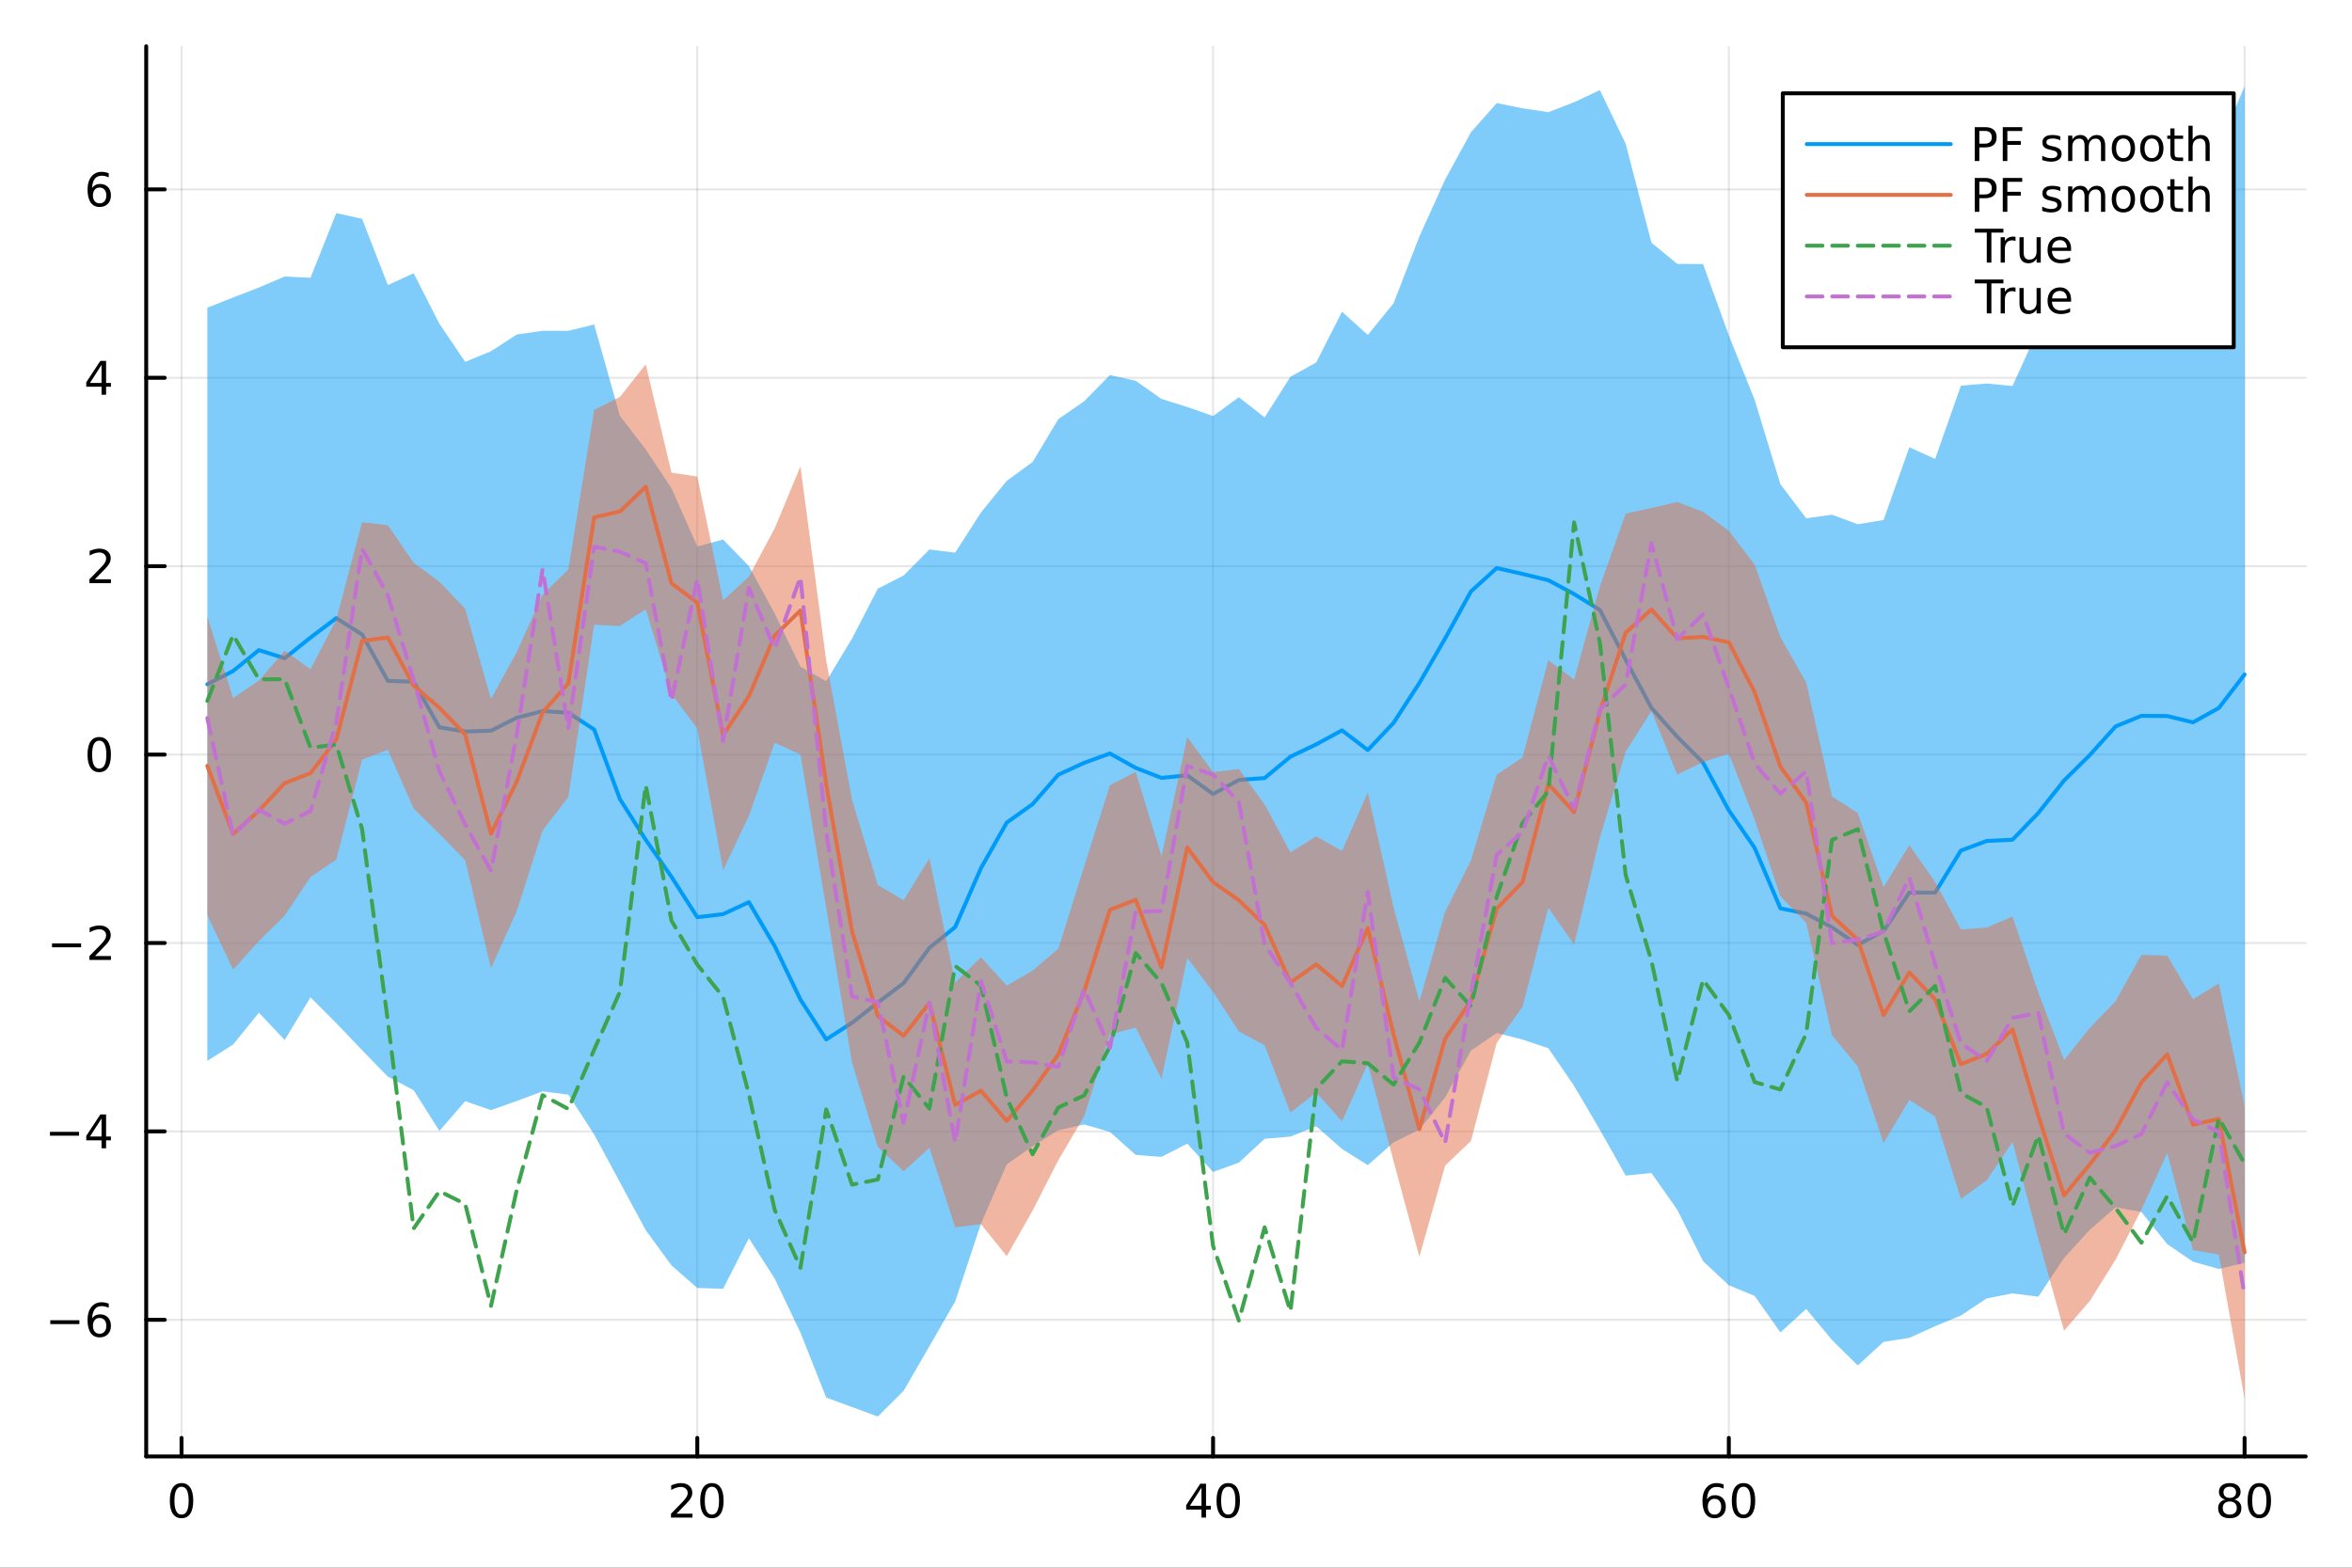 <?xml version="1.0" encoding="utf-8"?>
<svg xmlns="http://www.w3.org/2000/svg" xmlns:xlink="http://www.w3.org/1999/xlink" width="600" height="400" viewBox="0 0 2400 1600">
<rect x="0" y="0" width="2400" height="1600" fill="#333333" stroke="none"/>
<defs>
  <clipPath id="clip280">
    <rect x="0" y="0" width="2400" height="1600"/>
  </clipPath>
</defs>
<path clip-path="url(#clip280)" d="M0 1600 L2400 1600 L2400 0 L0 0  Z" fill="#ffffff" fill-rule="evenodd" fill-opacity="1"/>
<defs>
  <clipPath id="clip281">
    <rect x="480" y="0" width="1681" height="1600"/>
  </clipPath>
</defs>
<path clip-path="url(#clip280)" d="M149.191 1486.45 L2352.76 1486.45 L2352.76 47.244 L149.191 47.244  Z" fill="#ffffff" fill-rule="evenodd" fill-opacity="1"/>
<defs>
  <clipPath id="clip282">
    <rect x="149" y="47" width="2205" height="1440"/>
  </clipPath>
</defs>
<polyline clip-path="url(#clip282)" style="stroke:#000000; stroke-linecap:round; stroke-linejoin:round; stroke-width:2; stroke-opacity:0.1; fill:none" points="185.242,1486.45 185.242,47.244 "/>
<polyline clip-path="url(#clip282)" style="stroke:#000000; stroke-linecap:round; stroke-linejoin:round; stroke-width:2; stroke-opacity:0.1; fill:none" points="711.529,1486.45 711.529,47.244 "/>
<polyline clip-path="url(#clip282)" style="stroke:#000000; stroke-linecap:round; stroke-linejoin:round; stroke-width:2; stroke-opacity:0.1; fill:none" points="1237.82,1486.45 1237.82,47.244 "/>
<polyline clip-path="url(#clip282)" style="stroke:#000000; stroke-linecap:round; stroke-linejoin:round; stroke-width:2; stroke-opacity:0.1; fill:none" points="1764.1,1486.45 1764.1,47.244 "/>
<polyline clip-path="url(#clip282)" style="stroke:#000000; stroke-linecap:round; stroke-linejoin:round; stroke-width:2; stroke-opacity:0.1; fill:none" points="2290.39,1486.45 2290.39,47.244 "/>
<polyline clip-path="url(#clip280)" style="stroke:#000000; stroke-linecap:round; stroke-linejoin:round; stroke-width:4; stroke-opacity:1; fill:none" points="149.191,1486.45 2352.76,1486.45 "/>
<polyline clip-path="url(#clip280)" style="stroke:#000000; stroke-linecap:round; stroke-linejoin:round; stroke-width:4; stroke-opacity:1; fill:none" points="185.242,1486.45 185.242,1467.55 "/>
<polyline clip-path="url(#clip280)" style="stroke:#000000; stroke-linecap:round; stroke-linejoin:round; stroke-width:4; stroke-opacity:1; fill:none" points="711.529,1486.45 711.529,1467.55 "/>
<polyline clip-path="url(#clip280)" style="stroke:#000000; stroke-linecap:round; stroke-linejoin:round; stroke-width:4; stroke-opacity:1; fill:none" points="1237.82,1486.45 1237.82,1467.55 "/>
<polyline clip-path="url(#clip280)" style="stroke:#000000; stroke-linecap:round; stroke-linejoin:round; stroke-width:4; stroke-opacity:1; fill:none" points="1764.1,1486.45 1764.1,1467.55 "/>
<polyline clip-path="url(#clip280)" style="stroke:#000000; stroke-linecap:round; stroke-linejoin:round; stroke-width:4; stroke-opacity:1; fill:none" points="2290.39,1486.45 2290.39,1467.55 "/>
<path clip-path="url(#clip280)" d="M185.242 1517.37 Q181.63 1517.37 179.802 1520.93 Q177.996 1524.47 177.996 1531.6 Q177.996 1538.71 179.802 1542.27 Q181.63 1545.82 185.242 1545.82 Q188.876 1545.82 190.681 1542.27 Q192.51 1538.71 192.51 1531.6 Q192.51 1524.47 190.681 1520.93 Q188.876 1517.37 185.242 1517.37 M185.242 1513.66 Q191.052 1513.66 194.107 1518.27 Q197.186 1522.85 197.186 1531.6 Q197.186 1540.33 194.107 1544.94 Q191.052 1549.52 185.242 1549.52 Q179.431 1549.52 176.353 1544.94 Q173.297 1540.33 173.297 1531.6 Q173.297 1522.85 176.353 1518.27 Q179.431 1513.66 185.242 1513.66 Z" fill="#000000" fill-rule="nonzero" fill-opacity="1" /><path clip-path="url(#clip280)" d="M690.302 1544.91 L706.621 1544.91 L706.621 1548.85 L684.677 1548.85 L684.677 1544.91 Q687.339 1542.16 691.922 1537.53 Q696.529 1532.88 697.71 1531.53 Q699.955 1529.01 700.834 1527.27 Q701.737 1525.51 701.737 1523.82 Q701.737 1521.07 699.793 1519.33 Q697.872 1517.6 694.77 1517.6 Q692.571 1517.6 690.117 1518.36 Q687.686 1519.13 684.909 1520.68 L684.909 1515.95 Q687.733 1514.82 690.186 1514.24 Q692.64 1513.66 694.677 1513.66 Q700.047 1513.66 703.242 1516.35 Q706.436 1519.03 706.436 1523.52 Q706.436 1525.65 705.626 1527.57 Q704.839 1529.47 702.733 1532.07 Q702.154 1532.74 699.052 1535.95 Q695.95 1539.15 690.302 1544.91 Z" fill="#000000" fill-rule="nonzero" fill-opacity="1" /><path clip-path="url(#clip280)" d="M726.436 1517.37 Q722.825 1517.37 720.996 1520.93 Q719.191 1524.47 719.191 1531.6 Q719.191 1538.71 720.996 1542.27 Q722.825 1545.82 726.436 1545.82 Q730.07 1545.82 731.876 1542.27 Q733.705 1538.71 733.705 1531.6 Q733.705 1524.47 731.876 1520.93 Q730.07 1517.37 726.436 1517.37 M726.436 1513.66 Q732.246 1513.66 735.302 1518.27 Q738.381 1522.85 738.381 1531.6 Q738.381 1540.33 735.302 1544.94 Q732.246 1549.52 726.436 1549.52 Q720.626 1549.52 717.547 1544.94 Q714.492 1540.33 714.492 1531.6 Q714.492 1522.85 717.547 1518.27 Q720.626 1513.66 726.436 1513.66 Z" fill="#000000" fill-rule="nonzero" fill-opacity="1" /><path clip-path="url(#clip280)" d="M1225.99 1518.36 L1214.18 1536.81 L1225.99 1536.81 L1225.99 1518.36 M1224.76 1514.29 L1230.64 1514.29 L1230.64 1536.81 L1235.57 1536.81 L1235.57 1540.7 L1230.64 1540.7 L1230.64 1548.85 L1225.99 1548.85 L1225.99 1540.7 L1210.39 1540.7 L1210.39 1536.19 L1224.76 1514.29 Z" fill="#000000" fill-rule="nonzero" fill-opacity="1" /><path clip-path="url(#clip280)" d="M1253.3 1517.37 Q1249.69 1517.37 1247.86 1520.93 Q1246.06 1524.47 1246.06 1531.6 Q1246.06 1538.71 1247.86 1542.27 Q1249.69 1545.82 1253.3 1545.82 Q1256.94 1545.82 1258.74 1542.27 Q1260.57 1538.71 1260.57 1531.6 Q1260.57 1524.47 1258.74 1520.93 Q1256.94 1517.37 1253.3 1517.37 M1253.3 1513.66 Q1259.11 1513.66 1262.17 1518.27 Q1265.25 1522.85 1265.25 1531.6 Q1265.25 1540.33 1262.17 1544.94 Q1259.11 1549.52 1253.3 1549.52 Q1247.49 1549.52 1244.41 1544.94 Q1241.36 1540.33 1241.36 1531.6 Q1241.36 1522.85 1244.41 1518.27 Q1247.49 1513.66 1253.3 1513.66 Z" fill="#000000" fill-rule="nonzero" fill-opacity="1" /><path clip-path="url(#clip280)" d="M1749.51 1529.7 Q1746.36 1529.7 1744.51 1531.86 Q1742.68 1534.01 1742.68 1537.76 Q1742.68 1541.49 1744.51 1543.66 Q1746.36 1545.82 1749.51 1545.82 Q1752.66 1545.82 1754.49 1543.66 Q1756.34 1541.49 1756.34 1537.76 Q1756.34 1534.01 1754.49 1531.86 Q1752.66 1529.7 1749.51 1529.7 M1758.79 1515.05 L1758.79 1519.31 Q1757.03 1518.48 1755.23 1518.04 Q1753.44 1517.6 1751.68 1517.6 Q1747.06 1517.6 1744.6 1520.72 Q1742.17 1523.85 1741.82 1530.17 Q1743.19 1528.15 1745.25 1527.09 Q1747.31 1526 1749.79 1526 Q1754.99 1526 1758 1529.17 Q1761.04 1532.32 1761.04 1537.76 Q1761.04 1543.08 1757.89 1546.3 Q1754.74 1549.52 1749.51 1549.52 Q1743.51 1549.52 1740.34 1544.94 Q1737.17 1540.33 1737.17 1531.6 Q1737.17 1523.41 1741.06 1518.55 Q1744.95 1513.66 1751.5 1513.66 Q1753.26 1513.66 1755.04 1514.01 Q1756.85 1514.36 1758.79 1515.05 Z" fill="#000000" fill-rule="nonzero" fill-opacity="1" /><path clip-path="url(#clip280)" d="M1779.09 1517.37 Q1775.48 1517.37 1773.65 1520.93 Q1771.85 1524.47 1771.85 1531.6 Q1771.85 1538.71 1773.65 1542.27 Q1775.48 1545.82 1779.09 1545.82 Q1782.73 1545.82 1784.53 1542.27 Q1786.36 1538.71 1786.36 1531.6 Q1786.36 1524.47 1784.53 1520.93 Q1782.73 1517.37 1779.09 1517.37 M1779.09 1513.66 Q1784.9 1513.66 1787.96 1518.27 Q1791.04 1522.85 1791.04 1531.6 Q1791.04 1540.33 1787.96 1544.94 Q1784.9 1549.52 1779.09 1549.52 Q1773.28 1549.52 1770.2 1544.94 Q1767.15 1540.33 1767.15 1531.6 Q1767.15 1522.85 1770.2 1518.27 Q1773.28 1513.66 1779.09 1513.66 Z" fill="#000000" fill-rule="nonzero" fill-opacity="1" /><path clip-path="url(#clip280)" d="M2275.26 1532.44 Q2271.93 1532.44 2270.01 1534.22 Q2268.11 1536 2268.11 1539.13 Q2268.11 1542.25 2270.01 1544.03 Q2271.93 1545.82 2275.26 1545.82 Q2278.6 1545.82 2280.52 1544.03 Q2282.44 1542.23 2282.44 1539.13 Q2282.44 1536 2280.52 1534.22 Q2278.62 1532.44 2275.26 1532.44 M2270.59 1530.45 Q2267.58 1529.7 2265.89 1527.64 Q2264.22 1525.58 2264.22 1522.62 Q2264.22 1518.48 2267.16 1516.07 Q2270.12 1513.66 2275.26 1513.66 Q2280.43 1513.66 2283.37 1516.07 Q2286.31 1518.48 2286.31 1522.62 Q2286.31 1525.58 2284.62 1527.64 Q2282.95 1529.7 2279.96 1530.45 Q2283.34 1531.23 2285.22 1533.52 Q2287.12 1535.82 2287.12 1539.13 Q2287.12 1544.15 2284.04 1546.83 Q2280.98 1549.52 2275.26 1549.52 Q2269.55 1549.52 2266.47 1546.83 Q2263.41 1544.15 2263.41 1539.13 Q2263.41 1535.82 2265.31 1533.52 Q2267.21 1531.23 2270.59 1530.45 M2268.87 1523.06 Q2268.87 1525.75 2270.54 1527.25 Q2272.23 1528.76 2275.26 1528.76 Q2278.27 1528.76 2279.96 1527.25 Q2281.68 1525.75 2281.68 1523.06 Q2281.68 1520.38 2279.96 1518.87 Q2278.27 1517.37 2275.26 1517.37 Q2272.23 1517.37 2270.54 1518.87 Q2268.87 1520.38 2268.87 1523.06 Z" fill="#000000" fill-rule="nonzero" fill-opacity="1" /><path clip-path="url(#clip280)" d="M2305.43 1517.37 Q2301.81 1517.37 2299.99 1520.93 Q2298.18 1524.47 2298.18 1531.6 Q2298.18 1538.71 2299.99 1542.27 Q2301.81 1545.82 2305.43 1545.82 Q2309.06 1545.82 2310.87 1542.27 Q2312.69 1538.71 2312.69 1531.6 Q2312.69 1524.47 2310.87 1520.93 Q2309.06 1517.37 2305.43 1517.37 M2305.43 1513.66 Q2311.24 1513.66 2314.29 1518.27 Q2317.37 1522.85 2317.37 1531.6 Q2317.37 1540.33 2314.29 1544.94 Q2311.24 1549.52 2305.43 1549.52 Q2299.62 1549.52 2296.54 1544.94 Q2293.48 1540.33 2293.48 1531.6 Q2293.48 1522.85 2296.54 1518.27 Q2299.62 1513.66 2305.43 1513.66 Z" fill="#000000" fill-rule="nonzero" fill-opacity="1" /><polyline clip-path="url(#clip282)" style="stroke:#000000; stroke-linecap:round; stroke-linejoin:round; stroke-width:2; stroke-opacity:0.1; fill:none" points="149.191,1347 2352.76,1347 "/>
<polyline clip-path="url(#clip282)" style="stroke:#000000; stroke-linecap:round; stroke-linejoin:round; stroke-width:2; stroke-opacity:0.1; fill:none" points="149.191,1154.71 2352.76,1154.71 "/>
<polyline clip-path="url(#clip282)" style="stroke:#000000; stroke-linecap:round; stroke-linejoin:round; stroke-width:2; stroke-opacity:0.1; fill:none" points="149.191,962.428 2352.76,962.428 "/>
<polyline clip-path="url(#clip282)" style="stroke:#000000; stroke-linecap:round; stroke-linejoin:round; stroke-width:2; stroke-opacity:0.1; fill:none" points="149.191,770.143 2352.76,770.143 "/>
<polyline clip-path="url(#clip282)" style="stroke:#000000; stroke-linecap:round; stroke-linejoin:round; stroke-width:2; stroke-opacity:0.1; fill:none" points="149.191,577.859 2352.76,577.859 "/>
<polyline clip-path="url(#clip282)" style="stroke:#000000; stroke-linecap:round; stroke-linejoin:round; stroke-width:2; stroke-opacity:0.1; fill:none" points="149.191,385.574 2352.76,385.574 "/>
<polyline clip-path="url(#clip282)" style="stroke:#000000; stroke-linecap:round; stroke-linejoin:round; stroke-width:2; stroke-opacity:0.1; fill:none" points="149.191,193.289 2352.76,193.289 "/>
<polyline clip-path="url(#clip280)" style="stroke:#000000; stroke-linecap:round; stroke-linejoin:round; stroke-width:4; stroke-opacity:1; fill:none" points="149.191,1486.45 149.191,47.244 "/>
<polyline clip-path="url(#clip280)" style="stroke:#000000; stroke-linecap:round; stroke-linejoin:round; stroke-width:4; stroke-opacity:1; fill:none" points="149.191,1347 168.089,1347 "/>
<polyline clip-path="url(#clip280)" style="stroke:#000000; stroke-linecap:round; stroke-linejoin:round; stroke-width:4; stroke-opacity:1; fill:none" points="149.191,1154.71 168.089,1154.71 "/>
<polyline clip-path="url(#clip280)" style="stroke:#000000; stroke-linecap:round; stroke-linejoin:round; stroke-width:4; stroke-opacity:1; fill:none" points="149.191,962.428 168.089,962.428 "/>
<polyline clip-path="url(#clip280)" style="stroke:#000000; stroke-linecap:round; stroke-linejoin:round; stroke-width:4; stroke-opacity:1; fill:none" points="149.191,770.143 168.089,770.143 "/>
<polyline clip-path="url(#clip280)" style="stroke:#000000; stroke-linecap:round; stroke-linejoin:round; stroke-width:4; stroke-opacity:1; fill:none" points="149.191,577.859 168.089,577.859 "/>
<polyline clip-path="url(#clip280)" style="stroke:#000000; stroke-linecap:round; stroke-linejoin:round; stroke-width:4; stroke-opacity:1; fill:none" points="149.191,385.574 168.089,385.574 "/>
<polyline clip-path="url(#clip280)" style="stroke:#000000; stroke-linecap:round; stroke-linejoin:round; stroke-width:4; stroke-opacity:1; fill:none" points="149.191,193.289 168.089,193.289 "/>
<path clip-path="url(#clip280)" d="M51.316 1347.45 L80.992 1347.45 L80.992 1351.38 L51.316 1351.38 L51.316 1347.45 Z" fill="#000000" fill-rule="nonzero" fill-opacity="1" /><path clip-path="url(#clip280)" d="M101.663 1345.13 Q98.515 1345.13 96.663 1347.29 Q94.835 1349.44 94.835 1353.19 Q94.835 1356.92 96.663 1359.09 Q98.515 1361.25 101.663 1361.25 Q104.811 1361.25 106.64 1359.09 Q108.492 1356.92 108.492 1353.19 Q108.492 1349.44 106.64 1347.29 Q104.811 1345.13 101.663 1345.13 M110.946 1330.48 L110.946 1334.74 Q109.186 1333.91 107.381 1333.47 Q105.598 1333.03 103.839 1333.03 Q99.21 1333.03 96.756 1336.15 Q94.325 1339.28 93.978 1345.6 Q95.344 1343.58 97.404 1342.52 Q99.464 1341.43 101.941 1341.43 Q107.149 1341.43 110.158 1344.6 Q113.191 1347.75 113.191 1353.19 Q113.191 1358.51 110.043 1361.73 Q106.895 1364.95 101.663 1364.95 Q95.668 1364.95 92.496 1360.37 Q89.325 1355.76 89.325 1347.03 Q89.325 1338.84 93.214 1333.98 Q97.103 1329.09 103.654 1329.09 Q105.413 1329.09 107.196 1329.44 Q109.001 1329.79 110.946 1330.48 Z" fill="#000000" fill-rule="nonzero" fill-opacity="1" /><path clip-path="url(#clip280)" d="M50.992 1155.16 L80.668 1155.16 L80.668 1159.1 L50.992 1159.1 L50.992 1155.16 Z" fill="#000000" fill-rule="nonzero" fill-opacity="1" /><path clip-path="url(#clip280)" d="M103.608 1141.51 L91.802 1159.96 L103.608 1159.96 L103.608 1141.51 M102.381 1137.43 L108.26 1137.43 L108.26 1159.96 L113.191 1159.96 L113.191 1163.85 L108.26 1163.85 L108.26 1171.99 L103.608 1171.99 L103.608 1163.85 L88.006 1163.85 L88.006 1159.33 L102.381 1137.43 Z" fill="#000000" fill-rule="nonzero" fill-opacity="1" /><path clip-path="url(#clip280)" d="M53.075 962.88 L82.751 962.88 L82.751 966.815 L53.075 966.815 L53.075 962.88 Z" fill="#000000" fill-rule="nonzero" fill-opacity="1" /><path clip-path="url(#clip280)" d="M96.871 975.773 L113.191 975.773 L113.191 979.708 L91.246 979.708 L91.246 975.773 Q93.909 973.018 98.492 968.389 Q103.098 963.736 104.279 962.394 Q106.524 959.87 107.404 958.134 Q108.307 956.375 108.307 954.685 Q108.307 951.931 106.362 950.195 Q104.441 948.458 101.339 948.458 Q99.14 948.458 96.686 949.222 Q94.256 949.986 91.478 951.537 L91.478 946.815 Q94.302 945.681 96.756 945.102 Q99.21 944.523 101.246 944.523 Q106.617 944.523 109.811 947.208 Q113.006 949.894 113.006 954.384 Q113.006 956.514 112.196 958.435 Q111.408 960.333 109.302 962.926 Q108.723 963.597 105.621 966.815 Q102.52 970.009 96.871 975.773 Z" fill="#000000" fill-rule="nonzero" fill-opacity="1" /><path clip-path="url(#clip280)" d="M101.246 755.942 Q97.635 755.942 95.807 759.507 Q94.001 763.049 94.001 770.178 Q94.001 777.285 95.807 780.849 Q97.635 784.391 101.246 784.391 Q104.881 784.391 106.686 780.849 Q108.515 777.285 108.515 770.178 Q108.515 763.049 106.686 759.507 Q104.881 755.942 101.246 755.942 M101.246 752.238 Q107.057 752.238 110.112 756.845 Q113.191 761.428 113.191 770.178 Q113.191 778.905 110.112 783.511 Q107.057 788.095 101.246 788.095 Q95.436 788.095 92.358 783.511 Q89.302 778.905 89.302 770.178 Q89.302 761.428 92.358 756.845 Q95.436 752.238 101.246 752.238 Z" fill="#000000" fill-rule="nonzero" fill-opacity="1" /><path clip-path="url(#clip280)" d="M96.871 591.203 L113.191 591.203 L113.191 595.139 L91.246 595.139 L91.246 591.203 Q93.909 588.449 98.492 583.819 Q103.098 579.166 104.279 577.824 Q106.524 575.301 107.404 573.565 Q108.307 571.805 108.307 570.116 Q108.307 567.361 106.362 565.625 Q104.441 563.889 101.339 563.889 Q99.14 563.889 96.686 564.653 Q94.256 565.416 91.478 566.967 L91.478 562.245 Q94.302 561.111 96.756 560.532 Q99.21 559.954 101.246 559.954 Q106.617 559.954 109.811 562.639 Q113.006 565.324 113.006 569.815 Q113.006 571.944 112.196 573.866 Q111.408 575.764 109.302 578.356 Q108.723 579.028 105.621 582.245 Q102.52 585.44 96.871 591.203 Z" fill="#000000" fill-rule="nonzero" fill-opacity="1" /><path clip-path="url(#clip280)" d="M103.608 372.368 L91.802 390.817 L103.608 390.817 L103.608 372.368 M102.381 368.294 L108.26 368.294 L108.26 390.817 L113.191 390.817 L113.191 394.706 L108.26 394.706 L108.26 402.854 L103.608 402.854 L103.608 394.706 L88.006 394.706 L88.006 390.192 L102.381 368.294 Z" fill="#000000" fill-rule="nonzero" fill-opacity="1" /><path clip-path="url(#clip280)" d="M101.663 191.425 Q98.515 191.425 96.663 193.578 Q94.835 195.731 94.835 199.481 Q94.835 203.208 96.663 205.384 Q98.515 207.536 101.663 207.536 Q104.811 207.536 106.64 205.384 Q108.492 203.208 108.492 199.481 Q108.492 195.731 106.64 193.578 Q104.811 191.425 101.663 191.425 M110.946 176.773 L110.946 181.032 Q109.186 180.199 107.381 179.759 Q105.598 179.319 103.839 179.319 Q99.21 179.319 96.756 182.444 Q94.325 185.569 93.978 191.888 Q95.344 189.874 97.404 188.81 Q99.464 187.722 101.941 187.722 Q107.149 187.722 110.158 190.893 Q113.191 194.041 113.191 199.481 Q113.191 204.805 110.043 208.023 Q106.895 211.24 101.663 211.24 Q95.668 211.24 92.496 206.657 Q89.325 202.05 89.325 193.324 Q89.325 185.129 93.214 180.268 Q97.103 175.384 103.654 175.384 Q105.413 175.384 107.196 175.731 Q109.001 176.078 110.946 176.773 Z" fill="#000000" fill-rule="nonzero" fill-opacity="1" /><path clip-path="url(#clip282)" d="M211.556 1082.75 L237.87 1066.05 L264.185 1033.56 L290.499 1061.46 L316.813 1017.88 L343.128 1044.25 L369.442 1071.78 L395.756 1098.86 L422.071 1112.67 L448.385 1154.24 L474.7 1123.9 L501.014 1132.99 L527.328 1123.67 L553.643 1113.86 L579.957 1117.16 L606.271 1157.83 L632.586 1206.69 L658.9 1255.52 L685.215 1291.53 L711.529 1314.53 L737.843 1315.36 L764.158 1263.78 L790.472 1304.88 L816.786 1360.08 L843.101 1426.4 L869.415 1436.06 L895.729 1445.72 L922.044 1419.49 L948.358 1374 L974.673 1328.27 L1000.99 1248.93 L1027.3 1188.33 L1053.62 1169.93 L1079.93 1153.53 L1106.24 1147.6 L1132.56 1155.26 L1158.87 1178.73 L1185.19 1180.72 L1211.5 1167.23 L1237.82 1196.12 L1264.13 1186.64 L1290.44 1162.25 L1316.76 1160.02 L1343.07 1149.47 L1369.39 1172.65 L1395.7 1189.18 L1422.02 1165.95 L1448.33 1152.83 L1474.65 1119.89 L1500.96 1072.27 L1527.27 1054.27 L1553.59 1060.97 L1579.9 1069.83 L1606.22 1108.23 L1632.53 1153.11 L1658.85 1199.8 L1685.16 1197.19 L1711.47 1234.66 L1737.79 1287.14 L1764.1 1311.78 L1790.42 1322.6 L1816.73 1359.89 L1843.05 1335.94 L1869.36 1367.6 L1895.68 1393.6 L1921.99 1369.54 L1948.3 1365.42 L1974.62 1353.53 L2000.93 1342.59 L2027.25 1325.16 L2053.56 1320.07 L2079.88 1323.39 L2106.19 1283.93 L2132.5 1255.08 L2158.82 1232.22 L2185.13 1237.01 L2211.45 1269.75 L2237.76 1287.69 L2264.08 1295.13 L2290.39 1288.81 L2290.39 87.976 L2264.08 150.045 L2237.76 186.785 L2211.45 191.884 L2185.13 224.185 L2158.82 250.509 L2132.5 286.071 L2106.19 309.294 L2079.88 336.08 L2053.56 393.979 L2027.25 391.429 L2000.93 393.591 L1974.62 468.419 L1948.3 456.467 L1921.99 530.718 L1895.68 535.068 L1869.36 525.297 L1843.05 528.982 L1816.73 494.206 L1790.42 407.945 L1764.1 342.249 L1737.79 269.496 L1711.47 269.332 L1685.16 247.736 L1658.85 146.771 L1632.53 91.947 L1606.22 104.344 L1579.9 114.502 L1553.59 110.492 L1527.27 105.23 L1500.96 134.965 L1474.65 183.221 L1448.33 241.382 L1422.02 309.495 L1395.7 341.873 L1369.39 318.15 L1343.07 369.959 L1316.76 384.512 L1290.44 425.981 L1264.13 405.398 L1237.82 424.616 L1211.5 415.415 L1185.19 407.155 L1158.87 388.677 L1132.56 382.774 L1106.24 409.559 L1079.93 427.792 L1053.62 471.563 L1027.3 490.73 L1000.99 523.044 L974.673 564.079 L948.358 560.821 L922.044 587.353 L895.729 600.813 L869.415 651.67 L843.101 695.279 L816.786 680.363 L790.472 626.156 L764.158 577.758 L737.843 550.599 L711.529 557.749 L685.215 498.37 L658.9 458.717 L632.586 424.475 L606.271 331.149 L579.957 337.636 L553.643 337.627 L527.328 341.387 L501.014 358.49 L474.7 369.318 L448.385 330.434 L422.071 278.904 L395.756 290.948 L369.442 223.322 L343.128 217.508 L316.813 283.522 L290.499 282.191 L264.185 293.461 L237.87 303.603 L211.556 314.016  Z" fill="#009af9" fill-rule="evenodd" fill-opacity="0.5"/>
<polyline clip-path="url(#clip282)" style="stroke:#009af9; stroke-linecap:round; stroke-linejoin:round; stroke-width:4; stroke-opacity:1; fill:none" points="211.556,698.383 237.87,684.826 264.185,663.509 290.499,671.826 316.813,650.703 343.128,630.879 369.442,647.551 395.756,694.906 422.071,695.788 448.385,742.337 474.7,746.608 501.014,745.743 527.328,732.529 553.643,725.746 579.957,727.398 606.271,744.491 632.586,815.584 658.9,857.118 685.215,894.95 711.529,936.14 737.843,932.979 764.158,920.767 790.472,965.517 816.786,1020.22 843.101,1060.84 869.415,1043.86 895.729,1023.26 922.044,1003.42 948.358,967.411 974.673,946.172 1000.99,885.989 1027.3,839.529 1053.62,820.749 1079.93,790.662 1106.24,778.578 1132.56,769.018 1158.87,783.703 1185.19,793.939 1211.5,791.323 1237.82,810.369 1264.13,796.018 1290.44,794.118 1316.76,772.266 1343.07,759.712 1369.39,745.398 1395.7,765.524 1422.02,737.721 1448.33,697.104 1474.65,651.554 1500.96,603.615 1527.27,579.752 1553.59,585.73 1579.9,592.166 1606.22,606.288 1632.53,622.527 1658.85,673.286 1685.16,722.463 1711.47,751.996 1737.79,778.32 1764.1,827.013 1790.42,865.274 1816.73,927.047 1843.05,932.461 1869.36,946.449 1895.68,964.333 1921.99,950.131 1948.3,910.945 1974.62,910.975 2000.93,868.09 2027.25,858.293 2053.56,857.026 2079.88,829.733 2106.19,796.613 2132.5,770.573 2158.82,741.365 2185.13,730.597 2211.45,730.818 2237.76,737.236 2264.08,722.587 2290.39,688.393 "/>
<path clip-path="url(#clip282)" d="M211.556 934.08 L237.87 989.644 L264.185 960.414 L290.499 934.437 L316.813 895.151 L343.128 877.328 L369.442 775.317 L395.756 765.319 L422.071 825.292 L448.385 851.015 L474.7 878.069 L501.014 988.208 L527.328 929.745 L553.643 847.587 L579.957 813.498 L606.271 637.664 L632.586 638.869 L658.9 621.832 L685.215 708.348 L711.529 743.655 L737.843 888.227 L764.158 832.653 L790.472 758.106 L816.786 770.162 L843.101 926.893 L869.415 1084.58 L895.729 1170.65 L922.044 1195.47 L948.358 1171.52 L974.673 1252.65 L1000.99 1249.38 L1027.3 1282.09 L1053.62 1235.59 L1079.93 1184.1 L1106.24 1139.43 L1132.56 1055.83 L1158.87 1048.76 L1185.19 1101.04 L1211.5 977.649 L1237.82 1012.5 L1264.13 1052.62 L1290.44 1066.89 L1316.76 1135.51 L1343.07 1114.95 L1369.39 1144.45 L1395.7 1085.69 L1422.02 1185.2 L1448.33 1282.66 L1474.65 1189.6 L1500.96 1164.52 L1527.27 1064.27 L1553.59 1027.67 L1579.9 926.418 L1606.22 964.001 L1632.53 854.72 L1658.85 767.212 L1685.16 725.708 L1711.47 790.54 L1737.79 777.751 L1764.1 769.299 L1790.42 836.451 L1816.73 914.801 L1843.05 941.916 L1869.36 1056.52 L1895.68 1088.56 L1921.99 1166.48 L1948.3 1122.52 L1974.62 1139.71 L2000.93 1223.75 L2027.25 1204.56 L2053.56 1165.53 L2079.88 1264.39 L2106.19 1358.19 L2132.5 1327.75 L2158.82 1285.48 L2185.13 1234.6 L2211.45 1176.87 L2237.76 1275.86 L2264.08 1280.38 L2290.39 1427.58 L2290.39 1128.69 L2264.08 1003.62 L2237.76 1019.94 L2211.45 975.312 L2185.13 974.553 L2158.82 1021.72 L2132.5 1049.04 L2106.19 1081.92 L2079.88 1012.84 L2053.56 935.347 L2027.25 946.671 L2000.93 948.541 L1974.62 900.165 L1948.3 862.533 L1921.99 905.323 L1895.68 829.79 L1869.36 812.854 L1843.05 696.531 L1816.73 650.125 L1790.42 576.245 L1764.1 541.803 L1737.79 522.336 L1711.47 512.338 L1685.16 518.391 L1658.85 524.206 L1632.53 598.502 L1606.22 693.554 L1579.9 673.805 L1553.59 772.975 L1527.27 790.702 L1500.96 878.075 L1474.65 930.507 L1448.33 1022.03 L1422.02 926.144 L1395.7 808.794 L1369.39 868.452 L1343.07 853.567 L1316.76 870.014 L1290.44 821.121 L1264.13 784.913 L1237.82 788.022 L1211.5 752.265 L1185.19 873.947 L1158.87 787.787 L1132.56 801.36 L1106.24 884.384 L1079.93 968.159 L1053.62 990.618 L1027.3 1005.91 L1000.99 976.996 L974.673 1002.66 L948.358 875.87 L922.044 918.819 L895.729 903.186 L869.415 816.206 L843.101 674.319 L816.786 475.959 L790.472 539.207 L764.158 588.569 L737.843 612.69 L711.529 486.347 L685.215 482.45 L658.9 371.86 L632.586 405.063 L606.271 418.374 L579.957 581.189 L553.643 606.827 L527.328 665.373 L501.014 713.456 L474.7 621.318 L448.385 593.803 L422.071 574.236 L395.756 536.006 L369.442 532.95 L343.128 632.375 L316.813 683.081 L290.499 664.075 L264.185 694.616 L237.87 712.488 L211.556 629.29  Z" fill="#e26f46" fill-rule="evenodd" fill-opacity="0.5"/>
<polyline clip-path="url(#clip282)" style="stroke:#e26f46; stroke-linecap:round; stroke-linejoin:round; stroke-width:4; stroke-opacity:1; fill:none" points="211.556,781.685 237.87,851.066 264.185,827.515 290.499,799.256 316.813,789.116 343.128,754.852 369.442,654.133 395.756,650.662 422.071,699.764 448.385,722.409 474.7,749.694 501.014,850.832 527.328,797.559 553.643,727.207 579.957,697.344 606.271,528.019 632.586,521.966 658.9,496.846 685.215,595.399 711.529,615.001 737.843,750.458 764.158,710.611 790.472,648.657 816.786,623.061 843.101,800.606 869.415,950.392 895.729,1036.92 922.044,1057.14 948.358,1023.7 974.673,1127.65 1000.99,1113.19 1027.3,1144 1053.62,1113.1 1079.93,1076.13 1106.24,1011.91 1132.56,928.593 1158.87,918.272 1185.19,987.494 1211.5,864.957 1237.82,900.261 1264.13,918.764 1290.44,944.006 1316.76,1002.76 1343.07,984.258 1369.39,1006.45 1395.7,947.244 1422.02,1055.67 1448.33,1152.35 1474.65,1060.05 1500.96,1021.3 1527.27,927.488 1553.59,900.324 1579.9,800.111 1606.22,828.777 1632.53,726.611 1658.85,645.709 1685.16,622.05 1711.47,651.439 1737.79,650.043 1764.1,655.551 1790.42,706.348 1816.73,782.463 1843.05,819.223 1869.36,934.687 1895.68,959.173 1921.99,1035.9 1948.3,992.525 1974.62,1019.94 2000.93,1086.15 2027.25,1075.61 2053.56,1050.44 2079.88,1138.61 2106.19,1220.05 2132.5,1188.4 2158.82,1153.6 2185.13,1104.58 2211.45,1076.09 2237.76,1147.9 2264.08,1142 2290.39,1278.14 "/>
<polyline clip-path="url(#clip282)" style="stroke:#3da44d; stroke-linecap:round; stroke-linejoin:round; stroke-width:4; stroke-opacity:1; fill:none" stroke-dasharray="16, 10" points="211.556,715.373 237.87,648.03 264.185,693.354 290.499,693.191 316.813,763.112 343.128,759.964 369.442,846.081 395.756,1042.08 422.071,1253.86 448.385,1215.74 474.7,1228.79 501.014,1332.78 527.328,1214.22 553.643,1117.76 579.957,1131.82 606.271,1071.32 632.586,1012.14 658.9,801.226 685.215,939.713 711.529,984.469 737.843,1017.45 764.158,1116.78 790.472,1234.61 816.786,1293.92 843.101,1132.26 869.415,1209.06 895.729,1203.83 922.044,1098.74 948.358,1131.46 974.673,985.815 1000.99,1005.97 1027.3,1120.37 1053.62,1178.06 1079.93,1130.3 1106.24,1118.05 1132.56,1068.08 1158.87,972.686 1185.19,1003.34 1211.5,1064.1 1237.82,1271.63 1264.13,1347.75 1290.44,1252.6 1316.76,1338.43 1343.07,1111.12 1369.39,1083.14 1395.7,1085.16 1422.02,1107.02 1448.33,1064.07 1474.65,998.032 1500.96,1027.01 1527.27,915.099 1553.59,839.89 1579.9,807.611 1606.22,533.178 1632.53,656.106 1658.85,893.104 1685.16,980.737 1711.47,1103.27 1737.79,999.985 1764.1,1035.88 1790.42,1104.38 1816.73,1111.93 1843.05,1054.95 1869.36,857.212 1895.68,846.317 1921.99,951.055 1948.3,1032.23 1974.62,1006.21 2000.93,1115.71 2027.25,1129.92 2053.56,1230.86 2079.88,1158.85 2106.19,1259.82 2132.5,1201.82 2158.82,1233.08 2185.13,1268.35 2211.45,1220.71 2237.76,1268.02 2264.08,1141.16 2290.39,1187.64 "/>
<polyline clip-path="url(#clip282)" style="stroke:#c271d2; stroke-linecap:round; stroke-linejoin:round; stroke-width:4; stroke-opacity:1; fill:none" stroke-dasharray="16, 10" points="211.556,732.909 237.87,852.512 264.185,826.373 290.499,840.712 316.813,827.746 343.128,737.68 369.442,559.939 395.756,607.573 422.071,694.107 448.385,787.205 474.7,841.451 501.014,888.741 527.328,749.007 553.643,581.014 579.957,743.747 606.271,557.964 632.586,563.14 658.9,574.74 685.215,715.438 711.529,591.028 737.843,756.286 764.158,600.025 790.472,661.837 816.786,589.069 843.101,849.011 869.415,1016.99 895.729,1022.75 922.044,1146.07 948.358,1023.12 974.673,1166.06 1000.99,1001.34 1027.3,1083.28 1053.62,1084.27 1079.93,1088.89 1106.24,1009.61 1132.56,1069.41 1158.87,930.655 1185.19,929.751 1211.5,781.825 1237.82,790.703 1264.13,818.419 1290.44,963.852 1316.76,1003.29 1343.07,1049.05 1369.39,1071.67 1395.7,910.303 1422.02,1099.77 1448.33,1111.8 1474.65,1166.3 1500.96,1013.63 1527.27,872.54 1553.59,849.055 1579.9,771.368 1606.22,825.171 1632.53,723.993 1658.85,698.546 1685.16,554.159 1711.47,652.396 1737.79,626.912 1764.1,701.899 1790.42,778.97 1816.73,809.978 1843.05,787.235 1869.36,962.5 1895.68,958.98 1921.99,950.833 1948.3,895.927 1974.62,984.137 2000.93,1064.67 2027.25,1083.09 2053.56,1038.86 2079.88,1033.75 2106.19,1156.82 2132.5,1176.61 2158.82,1169.62 2185.13,1157.44 2211.45,1104.77 2237.76,1142.58 2264.08,1155.12 2290.39,1323.05 "/>
<path clip-path="url(#clip280)" d="M1819.18 354.418 L2279.3 354.418 L2279.3 95.218 L1819.18 95.218  Z" fill="#ffffff" fill-rule="evenodd" fill-opacity="1"/>
<polyline clip-path="url(#clip280)" style="stroke:#000000; stroke-linecap:round; stroke-linejoin:round; stroke-width:4; stroke-opacity:1; fill:none" points="1819.18,354.418 2279.3,354.418 2279.3,95.218 1819.18,95.218 1819.18,354.418 "/>
<polyline clip-path="url(#clip280)" style="stroke:#009af9; stroke-linecap:round; stroke-linejoin:round; stroke-width:4; stroke-opacity:1; fill:none" points="1843.66,147.058 1990.57,147.058 "/>
<path clip-path="url(#clip280)" d="M2019.73 133.62 L2019.73 146.606 L2025.61 146.606 Q2028.87 146.606 2030.65 144.916 Q2032.44 143.227 2032.44 140.102 Q2032.44 137 2030.65 135.31 Q2028.87 133.62 2025.61 133.62 L2019.73 133.62 M2015.05 129.778 L2025.61 129.778 Q2031.42 129.778 2034.38 132.416 Q2037.37 135.032 2037.37 140.102 Q2037.37 145.217 2034.38 147.833 Q2031.42 150.449 2025.61 150.449 L2019.73 150.449 L2019.73 164.338 L2015.05 164.338 L2015.05 129.778 Z" fill="#000000" fill-rule="nonzero" fill-opacity="1" /><path clip-path="url(#clip280)" d="M2043.64 129.778 L2063.5 129.778 L2063.5 133.713 L2048.32 133.713 L2048.32 143.898 L2062.02 143.898 L2062.02 147.833 L2048.32 147.833 L2048.32 164.338 L2043.64 164.338 L2043.64 129.778 Z" fill="#000000" fill-rule="nonzero" fill-opacity="1" /><path clip-path="url(#clip280)" d="M2102.32 139.176 L2102.32 143.203 Q2100.51 142.277 2098.57 141.815 Q2096.63 141.352 2094.54 141.352 Q2091.37 141.352 2089.77 142.324 Q2088.2 143.296 2088.2 145.24 Q2088.2 146.722 2089.33 147.578 Q2090.47 148.412 2093.89 149.176 L2095.35 149.5 Q2099.89 150.472 2101.79 152.254 Q2103.71 154.014 2103.71 157.185 Q2103.71 160.796 2100.84 162.902 Q2097.99 165.009 2092.99 165.009 Q2090.91 165.009 2088.64 164.592 Q2086.39 164.199 2083.89 163.388 L2083.89 158.99 Q2086.26 160.217 2088.55 160.842 Q2090.84 161.444 2093.08 161.444 Q2096.09 161.444 2097.71 160.426 Q2099.33 159.384 2099.33 157.509 Q2099.33 155.773 2098.15 154.847 Q2097 153.921 2093.04 153.064 L2091.56 152.717 Q2087.6 151.884 2085.84 150.171 Q2084.08 148.435 2084.08 145.426 Q2084.08 141.768 2086.67 139.778 Q2089.27 137.787 2094.03 137.787 Q2096.39 137.787 2098.48 138.134 Q2100.56 138.481 2102.32 139.176 Z" fill="#000000" fill-rule="nonzero" fill-opacity="1" /><path clip-path="url(#clip280)" d="M2130.68 143.389 Q2132.27 140.518 2134.5 139.153 Q2136.72 137.787 2139.73 137.787 Q2143.78 137.787 2145.98 140.634 Q2148.18 143.458 2148.18 148.689 L2148.18 164.338 L2143.89 164.338 L2143.89 148.828 Q2143.89 145.102 2142.57 143.296 Q2141.26 141.49 2138.55 141.49 Q2135.24 141.49 2133.32 143.69 Q2131.39 145.889 2131.39 149.685 L2131.39 164.338 L2127.11 164.338 L2127.11 148.828 Q2127.11 145.078 2125.79 143.296 Q2124.47 141.49 2121.72 141.49 Q2118.45 141.49 2116.53 143.713 Q2114.61 145.912 2114.61 149.685 L2114.61 164.338 L2110.33 164.338 L2110.33 138.412 L2114.61 138.412 L2114.61 142.44 Q2116.07 140.055 2118.11 138.921 Q2120.14 137.787 2122.95 137.787 Q2125.77 137.787 2127.74 139.222 Q2129.73 140.657 2130.68 143.389 Z" fill="#000000" fill-rule="nonzero" fill-opacity="1" /><path clip-path="url(#clip280)" d="M2166.72 141.398 Q2163.29 141.398 2161.3 144.083 Q2159.31 146.745 2159.31 151.398 Q2159.31 156.051 2161.28 158.736 Q2163.27 161.398 2166.72 161.398 Q2170.12 161.398 2172.11 158.713 Q2174.1 156.027 2174.1 151.398 Q2174.1 146.791 2172.11 144.106 Q2170.12 141.398 2166.72 141.398 M2166.72 137.787 Q2172.27 137.787 2175.45 141.398 Q2178.62 145.009 2178.62 151.398 Q2178.62 157.764 2175.45 161.398 Q2172.27 165.009 2166.72 165.009 Q2161.14 165.009 2157.97 161.398 Q2154.82 157.764 2154.82 151.398 Q2154.82 145.009 2157.97 141.398 Q2161.14 137.787 2166.72 137.787 Z" fill="#000000" fill-rule="nonzero" fill-opacity="1" /><path clip-path="url(#clip280)" d="M2195.72 141.398 Q2192.3 141.398 2190.31 144.083 Q2188.32 146.745 2188.32 151.398 Q2188.32 156.051 2190.28 158.736 Q2192.27 161.398 2195.72 161.398 Q2199.13 161.398 2201.12 158.713 Q2203.11 156.027 2203.11 151.398 Q2203.11 146.791 2201.12 144.106 Q2199.13 141.398 2195.72 141.398 M2195.72 137.787 Q2201.28 137.787 2204.45 141.398 Q2207.62 145.009 2207.62 151.398 Q2207.62 157.764 2204.45 161.398 Q2201.28 165.009 2195.72 165.009 Q2190.14 165.009 2186.97 161.398 Q2183.82 157.764 2183.82 151.398 Q2183.82 145.009 2186.97 141.398 Q2190.14 137.787 2195.72 137.787 Z" fill="#000000" fill-rule="nonzero" fill-opacity="1" /><path clip-path="url(#clip280)" d="M2218.89 131.051 L2218.89 138.412 L2227.67 138.412 L2227.67 141.722 L2218.89 141.722 L2218.89 155.796 Q2218.89 158.967 2219.75 159.87 Q2220.63 160.773 2223.29 160.773 L2227.67 160.773 L2227.67 164.338 L2223.29 164.338 Q2218.36 164.338 2216.49 162.509 Q2214.61 160.657 2214.61 155.796 L2214.61 141.722 L2211.49 141.722 L2211.49 138.412 L2214.61 138.412 L2214.61 131.051 L2218.89 131.051 Z" fill="#000000" fill-rule="nonzero" fill-opacity="1" /><path clip-path="url(#clip280)" d="M2254.82 148.689 L2254.82 164.338 L2250.56 164.338 L2250.56 148.828 Q2250.56 145.148 2249.13 143.319 Q2247.69 141.49 2244.82 141.49 Q2241.37 141.49 2239.38 143.69 Q2237.39 145.889 2237.39 149.685 L2237.39 164.338 L2233.11 164.338 L2233.11 128.319 L2237.39 128.319 L2237.39 142.44 Q2238.92 140.102 2240.98 138.944 Q2243.06 137.787 2245.77 137.787 Q2250.24 137.787 2252.53 140.565 Q2254.82 143.319 2254.82 148.689 Z" fill="#000000" fill-rule="nonzero" fill-opacity="1" /><polyline clip-path="url(#clip280)" style="stroke:#e26f46; stroke-linecap:round; stroke-linejoin:round; stroke-width:4; stroke-opacity:1; fill:none" points="1843.66,198.898 1990.57,198.898 "/>
<path clip-path="url(#clip280)" d="M2019.73 185.46 L2019.73 198.446 L2025.61 198.446 Q2028.87 198.446 2030.65 196.756 Q2032.44 195.067 2032.44 191.942 Q2032.44 188.84 2030.65 187.15 Q2028.87 185.46 2025.61 185.46 L2019.73 185.46 M2015.05 181.618 L2025.61 181.618 Q2031.42 181.618 2034.38 184.256 Q2037.37 186.872 2037.37 191.942 Q2037.37 197.057 2034.38 199.673 Q2031.42 202.289 2025.61 202.289 L2019.73 202.289 L2019.73 216.178 L2015.05 216.178 L2015.05 181.618 Z" fill="#000000" fill-rule="nonzero" fill-opacity="1" /><path clip-path="url(#clip280)" d="M2043.64 181.618 L2063.5 181.618 L2063.5 185.553 L2048.32 185.553 L2048.32 195.738 L2062.02 195.738 L2062.02 199.673 L2048.32 199.673 L2048.32 216.178 L2043.64 216.178 L2043.64 181.618 Z" fill="#000000" fill-rule="nonzero" fill-opacity="1" /><path clip-path="url(#clip280)" d="M2102.32 191.016 L2102.32 195.043 Q2100.51 194.117 2098.57 193.655 Q2096.63 193.192 2094.54 193.192 Q2091.37 193.192 2089.77 194.164 Q2088.2 195.136 2088.2 197.08 Q2088.2 198.562 2089.33 199.418 Q2090.47 200.252 2093.89 201.016 L2095.35 201.34 Q2099.89 202.312 2101.79 204.094 Q2103.71 205.854 2103.71 209.025 Q2103.71 212.636 2100.84 214.742 Q2097.99 216.849 2092.99 216.849 Q2090.91 216.849 2088.64 216.432 Q2086.39 216.039 2083.89 215.228 L2083.89 210.83 Q2086.26 212.057 2088.55 212.682 Q2090.84 213.284 2093.08 213.284 Q2096.09 213.284 2097.71 212.266 Q2099.33 211.224 2099.33 209.349 Q2099.33 207.613 2098.15 206.687 Q2097 205.761 2093.04 204.904 L2091.56 204.557 Q2087.6 203.724 2085.84 202.011 Q2084.08 200.275 2084.08 197.266 Q2084.08 193.608 2086.67 191.618 Q2089.27 189.627 2094.03 189.627 Q2096.39 189.627 2098.48 189.974 Q2100.56 190.321 2102.32 191.016 Z" fill="#000000" fill-rule="nonzero" fill-opacity="1" /><path clip-path="url(#clip280)" d="M2130.68 195.229 Q2132.27 192.358 2134.5 190.993 Q2136.72 189.627 2139.73 189.627 Q2143.78 189.627 2145.98 192.474 Q2148.18 195.298 2148.18 200.529 L2148.18 216.178 L2143.89 216.178 L2143.89 200.668 Q2143.89 196.942 2142.57 195.136 Q2141.26 193.33 2138.55 193.33 Q2135.24 193.33 2133.32 195.53 Q2131.39 197.729 2131.39 201.525 L2131.39 216.178 L2127.11 216.178 L2127.11 200.668 Q2127.11 196.918 2125.79 195.136 Q2124.47 193.33 2121.72 193.33 Q2118.45 193.33 2116.53 195.553 Q2114.61 197.752 2114.61 201.525 L2114.61 216.178 L2110.33 216.178 L2110.33 190.252 L2114.61 190.252 L2114.61 194.28 Q2116.07 191.895 2118.11 190.761 Q2120.14 189.627 2122.95 189.627 Q2125.77 189.627 2127.74 191.062 Q2129.73 192.497 2130.68 195.229 Z" fill="#000000" fill-rule="nonzero" fill-opacity="1" /><path clip-path="url(#clip280)" d="M2166.72 193.238 Q2163.29 193.238 2161.3 195.923 Q2159.31 198.585 2159.31 203.238 Q2159.31 207.891 2161.28 210.576 Q2163.27 213.238 2166.72 213.238 Q2170.12 213.238 2172.11 210.553 Q2174.1 207.867 2174.1 203.238 Q2174.1 198.631 2172.11 195.946 Q2170.12 193.238 2166.72 193.238 M2166.72 189.627 Q2172.27 189.627 2175.45 193.238 Q2178.62 196.849 2178.62 203.238 Q2178.62 209.604 2175.45 213.238 Q2172.27 216.849 2166.72 216.849 Q2161.14 216.849 2157.97 213.238 Q2154.82 209.604 2154.82 203.238 Q2154.82 196.849 2157.97 193.238 Q2161.14 189.627 2166.72 189.627 Z" fill="#000000" fill-rule="nonzero" fill-opacity="1" /><path clip-path="url(#clip280)" d="M2195.72 193.238 Q2192.3 193.238 2190.31 195.923 Q2188.32 198.585 2188.32 203.238 Q2188.32 207.891 2190.28 210.576 Q2192.27 213.238 2195.72 213.238 Q2199.13 213.238 2201.12 210.553 Q2203.11 207.867 2203.11 203.238 Q2203.11 198.631 2201.12 195.946 Q2199.13 193.238 2195.72 193.238 M2195.72 189.627 Q2201.28 189.627 2204.45 193.238 Q2207.62 196.849 2207.62 203.238 Q2207.62 209.604 2204.45 213.238 Q2201.28 216.849 2195.72 216.849 Q2190.14 216.849 2186.97 213.238 Q2183.82 209.604 2183.82 203.238 Q2183.82 196.849 2186.97 193.238 Q2190.14 189.627 2195.72 189.627 Z" fill="#000000" fill-rule="nonzero" fill-opacity="1" /><path clip-path="url(#clip280)" d="M2218.89 182.891 L2218.89 190.252 L2227.67 190.252 L2227.67 193.562 L2218.89 193.562 L2218.89 207.636 Q2218.89 210.807 2219.75 211.71 Q2220.63 212.613 2223.29 212.613 L2227.67 212.613 L2227.67 216.178 L2223.29 216.178 Q2218.36 216.178 2216.49 214.349 Q2214.61 212.497 2214.61 207.636 L2214.61 193.562 L2211.49 193.562 L2211.49 190.252 L2214.61 190.252 L2214.61 182.891 L2218.89 182.891 Z" fill="#000000" fill-rule="nonzero" fill-opacity="1" /><path clip-path="url(#clip280)" d="M2254.82 200.529 L2254.82 216.178 L2250.56 216.178 L2250.56 200.668 Q2250.56 196.988 2249.13 195.159 Q2247.69 193.33 2244.82 193.33 Q2241.37 193.33 2239.38 195.53 Q2237.39 197.729 2237.39 201.525 L2237.39 216.178 L2233.11 216.178 L2233.11 180.159 L2237.39 180.159 L2237.39 194.28 Q2238.92 191.942 2240.98 190.784 Q2243.06 189.627 2245.77 189.627 Q2250.24 189.627 2252.53 192.405 Q2254.82 195.159 2254.82 200.529 Z" fill="#000000" fill-rule="nonzero" fill-opacity="1" /><polyline clip-path="url(#clip280)" style="stroke:#3da44d; stroke-linecap:round; stroke-linejoin:round; stroke-width:4; stroke-opacity:1; fill:none" stroke-dasharray="16, 10" points="1843.66,250.738 1990.57,250.738 "/>
<path clip-path="url(#clip280)" d="M2015.05 233.458 L2044.29 233.458 L2044.29 237.393 L2032.02 237.393 L2032.02 268.018 L2027.32 268.018 L2027.32 237.393 L2015.05 237.393 L2015.05 233.458 Z" fill="#000000" fill-rule="nonzero" fill-opacity="1" /><path clip-path="url(#clip280)" d="M2056.67 246.073 Q2055.96 245.657 2055.1 245.471 Q2054.27 245.263 2053.25 245.263 Q2049.64 245.263 2047.69 247.624 Q2045.77 249.962 2045.77 254.36 L2045.77 268.018 L2041.49 268.018 L2041.49 242.092 L2045.77 242.092 L2045.77 246.12 Q2047.11 243.758 2049.27 242.624 Q2051.42 241.467 2054.5 241.467 Q2054.94 241.467 2055.47 241.536 Q2056 241.583 2056.65 241.698 L2056.67 246.073 Z" fill="#000000" fill-rule="nonzero" fill-opacity="1" /><path clip-path="url(#clip280)" d="M2060.7 257.786 L2060.7 242.092 L2064.96 242.092 L2064.96 257.624 Q2064.96 261.305 2066.39 263.156 Q2067.83 264.985 2070.7 264.985 Q2074.15 264.985 2076.14 262.786 Q2078.15 260.587 2078.15 256.791 L2078.15 242.092 L2082.41 242.092 L2082.41 268.018 L2078.15 268.018 L2078.15 264.036 Q2076.6 266.397 2074.54 267.555 Q2072.51 268.689 2069.8 268.689 Q2065.33 268.689 2063.02 265.911 Q2060.7 263.133 2060.7 257.786 M2071.42 241.467 L2071.42 241.467 Z" fill="#000000" fill-rule="nonzero" fill-opacity="1" /><path clip-path="url(#clip280)" d="M2113.36 253.99 L2113.36 256.073 L2093.78 256.073 Q2094.06 260.471 2096.42 262.786 Q2098.8 265.078 2103.04 265.078 Q2105.49 265.078 2107.78 264.476 Q2110.1 263.874 2112.37 262.67 L2112.37 266.698 Q2110.08 267.67 2107.67 268.18 Q2105.26 268.689 2102.78 268.689 Q2096.58 268.689 2092.95 265.078 Q2089.33 261.467 2089.33 255.309 Q2089.33 248.944 2092.76 245.217 Q2096.21 241.467 2102.04 241.467 Q2107.27 241.467 2110.31 244.846 Q2113.36 248.203 2113.36 253.99 M2109.1 252.74 Q2109.06 249.245 2107.14 247.161 Q2105.24 245.078 2102.09 245.078 Q2098.52 245.078 2096.37 247.092 Q2094.24 249.106 2093.92 252.763 L2109.1 252.74 Z" fill="#000000" fill-rule="nonzero" fill-opacity="1" /><polyline clip-path="url(#clip280)" style="stroke:#c271d2; stroke-linecap:round; stroke-linejoin:round; stroke-width:4; stroke-opacity:1; fill:none" stroke-dasharray="16, 10" points="1843.66,302.578 1990.57,302.578 "/>
<path clip-path="url(#clip280)" d="M2015.05 285.298 L2044.29 285.298 L2044.29 289.233 L2032.02 289.233 L2032.02 319.858 L2027.32 319.858 L2027.32 289.233 L2015.05 289.233 L2015.05 285.298 Z" fill="#000000" fill-rule="nonzero" fill-opacity="1" /><path clip-path="url(#clip280)" d="M2056.67 297.913 Q2055.96 297.497 2055.1 297.311 Q2054.27 297.103 2053.25 297.103 Q2049.64 297.103 2047.69 299.464 Q2045.77 301.802 2045.77 306.2 L2045.77 319.858 L2041.49 319.858 L2041.49 293.932 L2045.77 293.932 L2045.77 297.96 Q2047.11 295.598 2049.27 294.464 Q2051.42 293.307 2054.5 293.307 Q2054.94 293.307 2055.47 293.376 Q2056 293.423 2056.65 293.538 L2056.67 297.913 Z" fill="#000000" fill-rule="nonzero" fill-opacity="1" /><path clip-path="url(#clip280)" d="M2060.7 309.626 L2060.7 293.932 L2064.96 293.932 L2064.96 309.464 Q2064.96 313.145 2066.39 314.996 Q2067.83 316.825 2070.7 316.825 Q2074.15 316.825 2076.14 314.626 Q2078.15 312.427 2078.15 308.631 L2078.15 293.932 L2082.41 293.932 L2082.41 319.858 L2078.15 319.858 L2078.15 315.876 Q2076.6 318.237 2074.54 319.395 Q2072.51 320.529 2069.8 320.529 Q2065.33 320.529 2063.02 317.751 Q2060.7 314.973 2060.7 309.626 M2071.42 293.307 L2071.42 293.307 Z" fill="#000000" fill-rule="nonzero" fill-opacity="1" /><path clip-path="url(#clip280)" d="M2113.36 305.83 L2113.36 307.913 L2093.78 307.913 Q2094.06 312.311 2096.42 314.626 Q2098.8 316.918 2103.04 316.918 Q2105.49 316.918 2107.78 316.316 Q2110.1 315.714 2112.37 314.51 L2112.37 318.538 Q2110.08 319.51 2107.67 320.02 Q2105.26 320.529 2102.78 320.529 Q2096.58 320.529 2092.95 316.918 Q2089.33 313.307 2089.33 307.149 Q2089.33 300.784 2092.76 297.057 Q2096.21 293.307 2102.04 293.307 Q2107.27 293.307 2110.31 296.686 Q2113.36 300.043 2113.36 305.83 M2109.1 304.58 Q2109.06 301.085 2107.14 299.001 Q2105.24 296.918 2102.09 296.918 Q2098.52 296.918 2096.37 298.932 Q2094.24 300.946 2093.92 304.603 L2109.1 304.58 Z" fill="#000000" fill-rule="nonzero" fill-opacity="1" /></svg>

